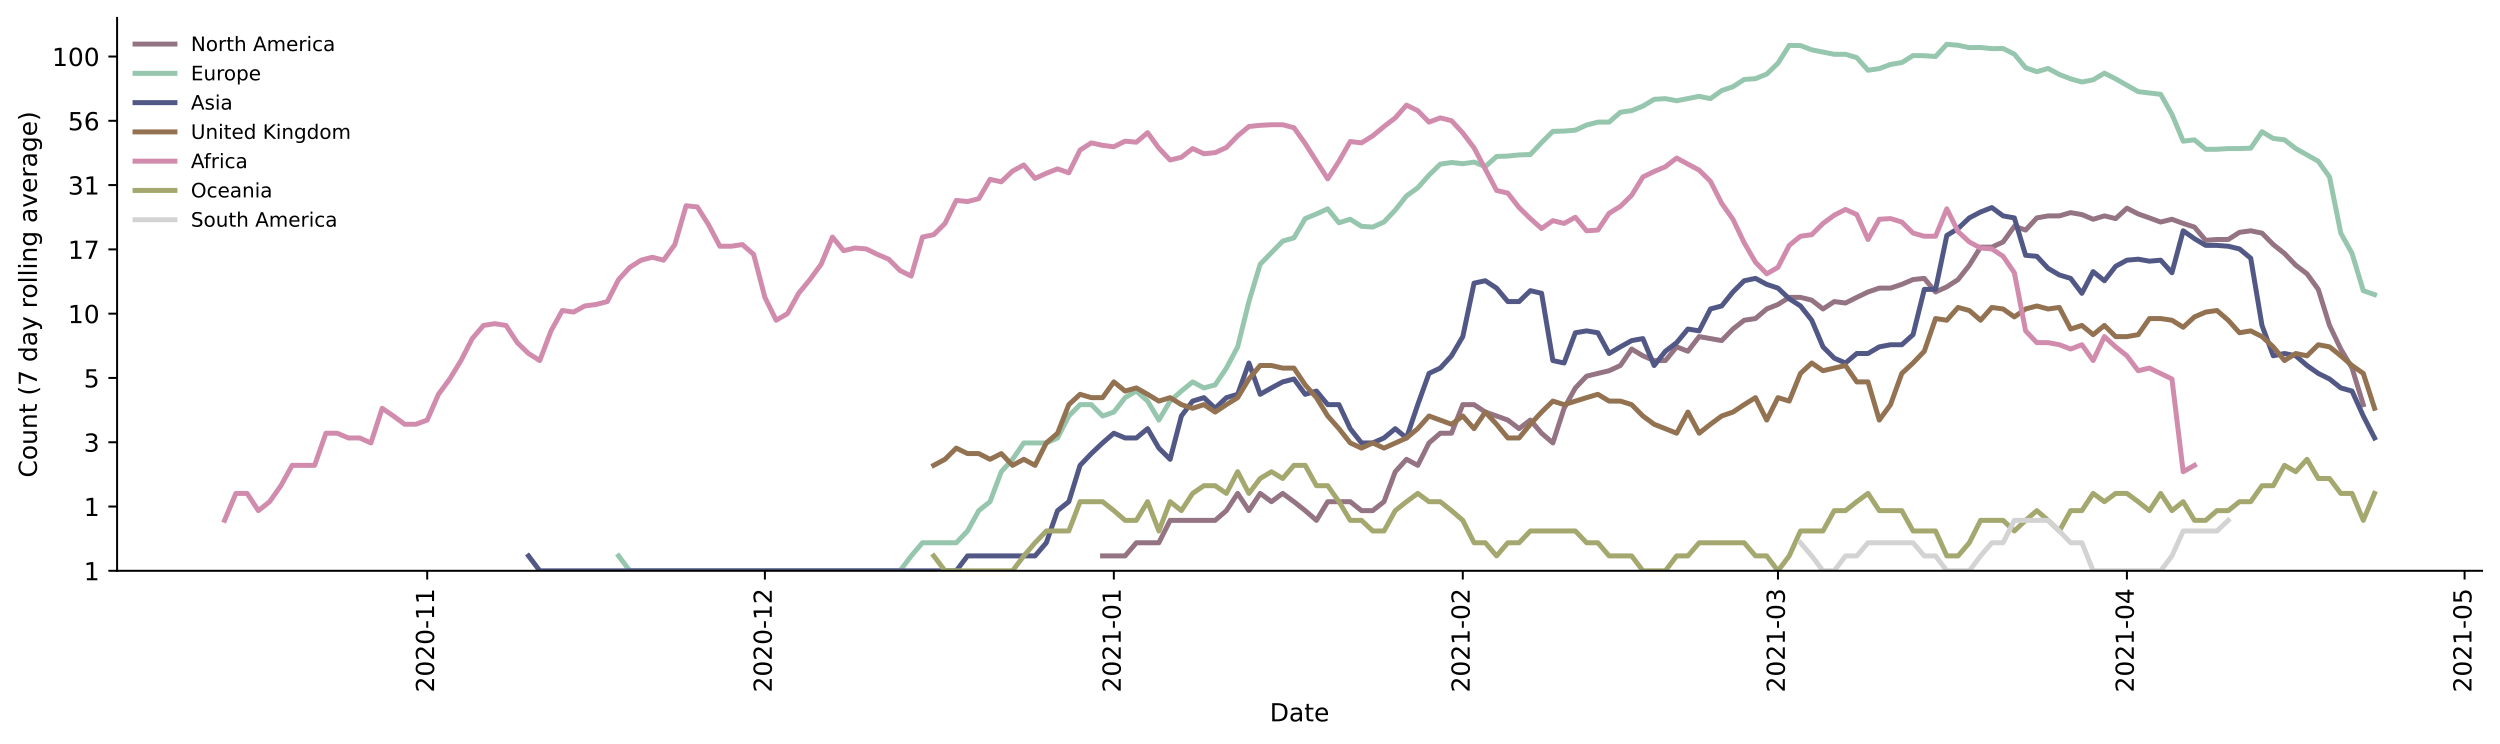 <?xml version="1.0" encoding="utf-8" standalone="no"?>
<!DOCTYPE svg PUBLIC "-//W3C//DTD SVG 1.1//EN"
  "http://www.w3.org/Graphics/SVG/1.1/DTD/svg11.dtd">
<!-- Created with matplotlib (https://matplotlib.org/) -->
<svg height="298.621pt" version="1.1" viewBox="0 0 1002.766 298.621" width="1002.766pt" xmlns="http://www.w3.org/2000/svg" xmlns:xlink="http://www.w3.org/1999/xlink">
 <defs>
  <style type="text/css">*{stroke-linecap:butt;stroke-linejoin:round;}</style>
 </defs>
 <g id="figure_1">
  <g id="patch_1">
   <path d="M 0 298.621 
L 1002.766 298.621 
L 1002.766 0 
L 0 0 
z
" style="fill:#ffffff;"/>
  </g>
  <g id="axes_1">
   <g id="patch_2">
    <path d="M 46.966 228.96 
L 995.566 228.96 
L 995.566 7.2 
L 46.966 7.2 
z
" style="fill:#ffffff;"/>
   </g>
   <g id="matplotlib.axis_1">
    <g id="xtick_1">
     <g id="line2d_1">
      <defs>
       <path d="M 0 0 
L 0 3.5 
" id="m6d856aa4cb" style="stroke:#000000;stroke-width:0.8;"/>
      </defs>
      <g>
       <use style="stroke:#000000;stroke-width:0.8;" x="171.354" xlink:href="#m6d856aa4cb" y="228.96"/>
      </g>
     </g>
     <g id="text_1">
      <!-- 2020-11 -->
      <g transform="translate(174.113 277.743)rotate(-90)scale(0.1 -0.1)">
       <defs>
        <path d="M 19.188 8.297 
L 53.609 8.297 
L 53.609 0 
L 7.328 0 
L 7.328 8.297 
Q 12.938 14.109 22.625 23.891 
Q 32.328 33.688 34.812 36.531 
Q 39.547 41.844 41.422 45.531 
Q 43.312 49.219 43.312 52.781 
Q 43.312 58.594 39.234 62.25 
Q 35.156 65.922 28.609 65.922 
Q 23.969 65.922 18.812 64.312 
Q 13.672 62.703 7.812 59.422 
L 7.812 69.391 
Q 13.766 71.781 18.938 73 
Q 24.125 74.219 28.422 74.219 
Q 39.75 74.219 46.484 68.547 
Q 53.219 62.891 53.219 53.422 
Q 53.219 48.922 51.531 44.891 
Q 49.859 40.875 45.406 35.406 
Q 44.188 33.984 37.641 27.219 
Q 31.109 20.453 19.188 8.297 
z
" id="DejaVuSans-50"/>
        <path d="M 31.781 66.406 
Q 24.172 66.406 20.328 58.906 
Q 16.5 51.422 16.5 36.375 
Q 16.5 21.391 20.328 13.891 
Q 24.172 6.391 31.781 6.391 
Q 39.453 6.391 43.281 13.891 
Q 47.125 21.391 47.125 36.375 
Q 47.125 51.422 43.281 58.906 
Q 39.453 66.406 31.781 66.406 
z
M 31.781 74.219 
Q 44.047 74.219 50.516 64.516 
Q 56.984 54.828 56.984 36.375 
Q 56.984 17.969 50.516 8.266 
Q 44.047 -1.422 31.781 -1.422 
Q 19.531 -1.422 13.062 8.266 
Q 6.594 17.969 6.594 36.375 
Q 6.594 54.828 13.062 64.516 
Q 19.531 74.219 31.781 74.219 
z
" id="DejaVuSans-48"/>
        <path d="M 4.891 31.391 
L 31.203 31.391 
L 31.203 23.391 
L 4.891 23.391 
z
" id="DejaVuSans-45"/>
        <path d="M 12.406 8.297 
L 28.516 8.297 
L 28.516 63.922 
L 10.984 60.406 
L 10.984 69.391 
L 28.422 72.906 
L 38.281 72.906 
L 38.281 8.297 
L 54.391 8.297 
L 54.391 0 
L 12.406 0 
z
" id="DejaVuSans-49"/>
       </defs>
       <use xlink:href="#DejaVuSans-50"/>
       <use x="63.623" xlink:href="#DejaVuSans-48"/>
       <use x="127.246" xlink:href="#DejaVuSans-50"/>
       <use x="190.869" xlink:href="#DejaVuSans-48"/>
       <use x="254.492" xlink:href="#DejaVuSans-45"/>
       <use x="290.576" xlink:href="#DejaVuSans-49"/>
       <use x="354.199" xlink:href="#DejaVuSans-49"/>
      </g>
     </g>
    </g>
    <g id="xtick_2">
     <g id="line2d_2">
      <g>
       <use style="stroke:#000000;stroke-width:0.8;" x="306.803" xlink:href="#m6d856aa4cb" y="228.96"/>
      </g>
     </g>
     <g id="text_2">
      <!-- 2020-12 -->
      <g transform="translate(309.563 277.743)rotate(-90)scale(0.1 -0.1)">
       <use xlink:href="#DejaVuSans-50"/>
       <use x="63.623" xlink:href="#DejaVuSans-48"/>
       <use x="127.246" xlink:href="#DejaVuSans-50"/>
       <use x="190.869" xlink:href="#DejaVuSans-48"/>
       <use x="254.492" xlink:href="#DejaVuSans-45"/>
       <use x="290.576" xlink:href="#DejaVuSans-49"/>
       <use x="354.199" xlink:href="#DejaVuSans-50"/>
      </g>
     </g>
    </g>
    <g id="xtick_3">
     <g id="line2d_3">
      <g>
       <use style="stroke:#000000;stroke-width:0.8;" x="446.768" xlink:href="#m6d856aa4cb" y="228.96"/>
      </g>
     </g>
     <g id="text_3">
      <!-- 2021-01 -->
      <g transform="translate(449.528 277.743)rotate(-90)scale(0.1 -0.1)">
       <use xlink:href="#DejaVuSans-50"/>
       <use x="63.623" xlink:href="#DejaVuSans-48"/>
       <use x="127.246" xlink:href="#DejaVuSans-50"/>
       <use x="190.869" xlink:href="#DejaVuSans-49"/>
       <use x="254.492" xlink:href="#DejaVuSans-45"/>
       <use x="290.576" xlink:href="#DejaVuSans-48"/>
       <use x="354.199" xlink:href="#DejaVuSans-49"/>
      </g>
     </g>
    </g>
    <g id="xtick_4">
     <g id="line2d_4">
      <g>
       <use style="stroke:#000000;stroke-width:0.8;" x="586.733" xlink:href="#m6d856aa4cb" y="228.96"/>
      </g>
     </g>
     <g id="text_4">
      <!-- 2021-02 -->
      <g transform="translate(589.492 277.743)rotate(-90)scale(0.1 -0.1)">
       <use xlink:href="#DejaVuSans-50"/>
       <use x="63.623" xlink:href="#DejaVuSans-48"/>
       <use x="127.246" xlink:href="#DejaVuSans-50"/>
       <use x="190.869" xlink:href="#DejaVuSans-49"/>
       <use x="254.492" xlink:href="#DejaVuSans-45"/>
       <use x="290.576" xlink:href="#DejaVuSans-48"/>
       <use x="354.199" xlink:href="#DejaVuSans-50"/>
      </g>
     </g>
    </g>
    <g id="xtick_5">
     <g id="line2d_5">
      <g>
       <use style="stroke:#000000;stroke-width:0.8;" x="713.153" xlink:href="#m6d856aa4cb" y="228.96"/>
      </g>
     </g>
     <g id="text_5">
      <!-- 2021-03 -->
      <g transform="translate(715.912 277.743)rotate(-90)scale(0.1 -0.1)">
       <defs>
        <path d="M 40.578 39.312 
Q 47.656 37.797 51.625 33 
Q 55.609 28.219 55.609 21.188 
Q 55.609 10.406 48.188 4.484 
Q 40.766 -1.422 27.094 -1.422 
Q 22.516 -1.422 17.656 -0.516 
Q 12.797 0.391 7.625 2.203 
L 7.625 11.719 
Q 11.719 9.328 16.594 8.109 
Q 21.484 6.891 26.812 6.891 
Q 36.078 6.891 40.938 10.547 
Q 45.797 14.203 45.797 21.188 
Q 45.797 27.641 41.281 31.266 
Q 36.766 34.906 28.719 34.906 
L 20.219 34.906 
L 20.219 43.016 
L 29.109 43.016 
Q 36.375 43.016 40.234 45.922 
Q 44.094 48.828 44.094 54.297 
Q 44.094 59.906 40.109 62.906 
Q 36.141 65.922 28.719 65.922 
Q 24.656 65.922 20.016 65.031 
Q 15.375 64.156 9.812 62.312 
L 9.812 71.094 
Q 15.438 72.656 20.344 73.438 
Q 25.25 74.219 29.594 74.219 
Q 40.828 74.219 47.359 69.109 
Q 53.906 64.016 53.906 55.328 
Q 53.906 49.266 50.438 45.094 
Q 46.969 40.922 40.578 39.312 
z
" id="DejaVuSans-51"/>
       </defs>
       <use xlink:href="#DejaVuSans-50"/>
       <use x="63.623" xlink:href="#DejaVuSans-48"/>
       <use x="127.246" xlink:href="#DejaVuSans-50"/>
       <use x="190.869" xlink:href="#DejaVuSans-49"/>
       <use x="254.492" xlink:href="#DejaVuSans-45"/>
       <use x="290.576" xlink:href="#DejaVuSans-48"/>
       <use x="354.199" xlink:href="#DejaVuSans-51"/>
      </g>
     </g>
    </g>
    <g id="xtick_6">
     <g id="line2d_6">
      <g>
       <use style="stroke:#000000;stroke-width:0.8;" x="853.118" xlink:href="#m6d856aa4cb" y="228.96"/>
      </g>
     </g>
     <g id="text_6">
      <!-- 2021-04 -->
      <g transform="translate(855.877 277.743)rotate(-90)scale(0.1 -0.1)">
       <defs>
        <path d="M 37.797 64.312 
L 12.891 25.391 
L 37.797 25.391 
z
M 35.203 72.906 
L 47.609 72.906 
L 47.609 25.391 
L 58.016 25.391 
L 58.016 17.188 
L 47.609 17.188 
L 47.609 0 
L 37.797 0 
L 37.797 17.188 
L 4.891 17.188 
L 4.891 26.703 
z
" id="DejaVuSans-52"/>
       </defs>
       <use xlink:href="#DejaVuSans-50"/>
       <use x="63.623" xlink:href="#DejaVuSans-48"/>
       <use x="127.246" xlink:href="#DejaVuSans-50"/>
       <use x="190.869" xlink:href="#DejaVuSans-49"/>
       <use x="254.492" xlink:href="#DejaVuSans-45"/>
       <use x="290.576" xlink:href="#DejaVuSans-48"/>
       <use x="354.199" xlink:href="#DejaVuSans-52"/>
      </g>
     </g>
    </g>
    <g id="xtick_7">
     <g id="line2d_7">
      <g>
       <use style="stroke:#000000;stroke-width:0.8;" x="988.567" xlink:href="#m6d856aa4cb" y="228.96"/>
      </g>
     </g>
     <g id="text_7">
      <!-- 2021-05 -->
      <g transform="translate(991.327 277.743)rotate(-90)scale(0.1 -0.1)">
       <defs>
        <path d="M 10.797 72.906 
L 49.516 72.906 
L 49.516 64.594 
L 19.828 64.594 
L 19.828 46.734 
Q 21.969 47.469 24.109 47.828 
Q 26.266 48.188 28.422 48.188 
Q 40.625 48.188 47.75 41.5 
Q 54.891 34.812 54.891 23.391 
Q 54.891 11.625 47.562 5.094 
Q 40.234 -1.422 26.906 -1.422 
Q 22.312 -1.422 17.547 -0.641 
Q 12.797 0.141 7.719 1.703 
L 7.719 11.625 
Q 12.109 9.234 16.797 8.062 
Q 21.484 6.891 26.703 6.891 
Q 35.156 6.891 40.078 11.328 
Q 45.016 15.766 45.016 23.391 
Q 45.016 31 40.078 35.438 
Q 35.156 39.891 26.703 39.891 
Q 22.75 39.891 18.812 39.016 
Q 14.891 38.141 10.797 36.281 
z
" id="DejaVuSans-53"/>
       </defs>
       <use xlink:href="#DejaVuSans-50"/>
       <use x="63.623" xlink:href="#DejaVuSans-48"/>
       <use x="127.246" xlink:href="#DejaVuSans-50"/>
       <use x="190.869" xlink:href="#DejaVuSans-49"/>
       <use x="254.492" xlink:href="#DejaVuSans-45"/>
       <use x="290.576" xlink:href="#DejaVuSans-48"/>
       <use x="354.199" xlink:href="#DejaVuSans-53"/>
      </g>
     </g>
    </g>
    <g id="text_8">
     <!-- Date -->
     <g transform="translate(509.315 289.341)scale(0.1 -0.1)">
      <defs>
       <path d="M 19.672 64.797 
L 19.672 8.109 
L 31.594 8.109 
Q 46.688 8.109 53.688 14.938 
Q 60.688 21.781 60.688 36.531 
Q 60.688 51.172 53.688 57.984 
Q 46.688 64.797 31.594 64.797 
z
M 9.812 72.906 
L 30.078 72.906 
Q 51.266 72.906 61.172 64.094 
Q 71.094 55.281 71.094 36.531 
Q 71.094 17.672 61.125 8.828 
Q 51.172 0 30.078 0 
L 9.812 0 
z
" id="DejaVuSans-68"/>
       <path d="M 34.281 27.484 
Q 23.391 27.484 19.188 25 
Q 14.984 22.516 14.984 16.5 
Q 14.984 11.719 18.141 8.906 
Q 21.297 6.109 26.703 6.109 
Q 34.188 6.109 38.703 11.406 
Q 43.219 16.703 43.219 25.484 
L 43.219 27.484 
z
M 52.203 31.203 
L 52.203 0 
L 43.219 0 
L 43.219 8.297 
Q 40.141 3.328 35.547 0.953 
Q 30.953 -1.422 24.312 -1.422 
Q 15.922 -1.422 10.953 3.297 
Q 6 8.016 6 15.922 
Q 6 25.141 12.172 29.828 
Q 18.359 34.516 30.609 34.516 
L 43.219 34.516 
L 43.219 35.406 
Q 43.219 41.609 39.141 45 
Q 35.062 48.391 27.688 48.391 
Q 23 48.391 18.547 47.266 
Q 14.109 46.141 10.016 43.891 
L 10.016 52.203 
Q 14.938 54.109 19.578 55.047 
Q 24.219 56 28.609 56 
Q 40.484 56 46.344 49.844 
Q 52.203 43.703 52.203 31.203 
z
" id="DejaVuSans-97"/>
       <path d="M 18.312 70.219 
L 18.312 54.688 
L 36.812 54.688 
L 36.812 47.703 
L 18.312 47.703 
L 18.312 18.016 
Q 18.312 11.328 20.141 9.422 
Q 21.969 7.516 27.594 7.516 
L 36.812 7.516 
L 36.812 0 
L 27.594 0 
Q 17.188 0 13.234 3.875 
Q 9.281 7.766 9.281 18.016 
L 9.281 47.703 
L 2.688 47.703 
L 2.688 54.688 
L 9.281 54.688 
L 9.281 70.219 
z
" id="DejaVuSans-116"/>
       <path d="M 56.203 29.594 
L 56.203 25.203 
L 14.891 25.203 
Q 15.484 15.922 20.484 11.062 
Q 25.484 6.203 34.422 6.203 
Q 39.594 6.203 44.453 7.469 
Q 49.312 8.734 54.109 11.281 
L 54.109 2.781 
Q 49.266 0.734 44.188 -0.344 
Q 39.109 -1.422 33.891 -1.422 
Q 20.797 -1.422 13.156 6.188 
Q 5.516 13.812 5.516 26.812 
Q 5.516 40.234 12.766 48.109 
Q 20.016 56 32.328 56 
Q 43.359 56 49.781 48.891 
Q 56.203 41.797 56.203 29.594 
z
M 47.219 32.234 
Q 47.125 39.594 43.094 43.984 
Q 39.062 48.391 32.422 48.391 
Q 24.906 48.391 20.391 44.141 
Q 15.875 39.891 15.188 32.172 
z
" id="DejaVuSans-101"/>
      </defs>
      <use xlink:href="#DejaVuSans-68"/>
      <use x="77.002" xlink:href="#DejaVuSans-97"/>
      <use x="138.281" xlink:href="#DejaVuSans-116"/>
      <use x="177.49" xlink:href="#DejaVuSans-101"/>
     </g>
    </g>
   </g>
   <g id="matplotlib.axis_2">
    <g id="ytick_1">
     <g id="line2d_8">
      <defs>
       <path d="M 0 0 
L -3.5 0 
" id="m2904270c2f" style="stroke:#000000;stroke-width:0.8;"/>
      </defs>
      <g>
       <use style="stroke:#000000;stroke-width:0.8;" x="46.966" xlink:href="#m2904270c2f" y="228.96"/>
      </g>
     </g>
     <g id="text_9">
      <!-- 1 -->
      <g transform="translate(33.603 232.759)scale(0.1 -0.1)">
       <use xlink:href="#DejaVuSans-49"/>
      </g>
     </g>
    </g>
    <g id="ytick_2">
     <g id="line2d_9">
      <g>
       <use style="stroke:#000000;stroke-width:0.8;" x="46.966" xlink:href="#m2904270c2f" y="203.173"/>
      </g>
     </g>
     <g id="text_10">
      <!-- 1 -->
      <g transform="translate(33.603 206.972)scale(0.1 -0.1)">
       <use xlink:href="#DejaVuSans-49"/>
      </g>
     </g>
    </g>
    <g id="ytick_3">
     <g id="line2d_10">
      <g>
       <use style="stroke:#000000;stroke-width:0.8;" x="46.966" xlink:href="#m2904270c2f" y="177.386"/>
      </g>
     </g>
     <g id="text_11">
      <!-- 3 -->
      <g transform="translate(33.603 181.185)scale(0.1 -0.1)">
       <use xlink:href="#DejaVuSans-51"/>
      </g>
     </g>
    </g>
    <g id="ytick_4">
     <g id="line2d_11">
      <g>
       <use style="stroke:#000000;stroke-width:0.8;" x="46.966" xlink:href="#m2904270c2f" y="151.599"/>
      </g>
     </g>
     <g id="text_12">
      <!-- 5 -->
      <g transform="translate(33.603 155.399)scale(0.1 -0.1)">
       <use xlink:href="#DejaVuSans-53"/>
      </g>
     </g>
    </g>
    <g id="ytick_5">
     <g id="line2d_12">
      <g>
       <use style="stroke:#000000;stroke-width:0.8;" x="46.966" xlink:href="#m2904270c2f" y="125.812"/>
      </g>
     </g>
     <g id="text_13">
      <!-- 10 -->
      <g transform="translate(27.241 129.612)scale(0.1 -0.1)">
       <use xlink:href="#DejaVuSans-49"/>
       <use x="63.623" xlink:href="#DejaVuSans-48"/>
      </g>
     </g>
    </g>
    <g id="ytick_6">
     <g id="line2d_13">
      <g>
       <use style="stroke:#000000;stroke-width:0.8;" x="46.966" xlink:href="#m2904270c2f" y="100.026"/>
      </g>
     </g>
     <g id="text_14">
      <!-- 17 -->
      <g transform="translate(27.241 103.825)scale(0.1 -0.1)">
       <defs>
        <path d="M 8.203 72.906 
L 55.078 72.906 
L 55.078 68.703 
L 28.609 0 
L 18.312 0 
L 43.219 64.594 
L 8.203 64.594 
z
" id="DejaVuSans-55"/>
       </defs>
       <use xlink:href="#DejaVuSans-49"/>
       <use x="63.623" xlink:href="#DejaVuSans-55"/>
      </g>
     </g>
    </g>
    <g id="ytick_7">
     <g id="line2d_14">
      <g>
       <use style="stroke:#000000;stroke-width:0.8;" x="46.966" xlink:href="#m2904270c2f" y="74.239"/>
      </g>
     </g>
     <g id="text_15">
      <!-- 31 -->
      <g transform="translate(27.241 78.038)scale(0.1 -0.1)">
       <use xlink:href="#DejaVuSans-51"/>
       <use x="63.623" xlink:href="#DejaVuSans-49"/>
      </g>
     </g>
    </g>
    <g id="ytick_8">
     <g id="line2d_15">
      <g>
       <use style="stroke:#000000;stroke-width:0.8;" x="46.966" xlink:href="#m2904270c2f" y="48.452"/>
      </g>
     </g>
     <g id="text_16">
      <!-- 56 -->
      <g transform="translate(27.241 52.251)scale(0.1 -0.1)">
       <defs>
        <path d="M 33.016 40.375 
Q 26.375 40.375 22.484 35.828 
Q 18.609 31.297 18.609 23.391 
Q 18.609 15.531 22.484 10.953 
Q 26.375 6.391 33.016 6.391 
Q 39.656 6.391 43.531 10.953 
Q 47.406 15.531 47.406 23.391 
Q 47.406 31.297 43.531 35.828 
Q 39.656 40.375 33.016 40.375 
z
M 52.594 71.297 
L 52.594 62.312 
Q 48.875 64.062 45.094 64.984 
Q 41.312 65.922 37.594 65.922 
Q 27.828 65.922 22.672 59.328 
Q 17.531 52.734 16.797 39.406 
Q 19.672 43.656 24.016 45.922 
Q 28.375 48.188 33.594 48.188 
Q 44.578 48.188 50.953 41.516 
Q 57.328 34.859 57.328 23.391 
Q 57.328 12.156 50.688 5.359 
Q 44.047 -1.422 33.016 -1.422 
Q 20.359 -1.422 13.672 8.266 
Q 6.984 17.969 6.984 36.375 
Q 6.984 53.656 15.188 63.938 
Q 23.391 74.219 37.203 74.219 
Q 40.922 74.219 44.703 73.484 
Q 48.484 72.75 52.594 71.297 
z
" id="DejaVuSans-54"/>
       </defs>
       <use xlink:href="#DejaVuSans-53"/>
       <use x="63.623" xlink:href="#DejaVuSans-54"/>
      </g>
     </g>
    </g>
    <g id="ytick_9">
     <g id="line2d_16">
      <g>
       <use style="stroke:#000000;stroke-width:0.8;" x="46.966" xlink:href="#m2904270c2f" y="22.665"/>
      </g>
     </g>
     <g id="text_17">
      <!-- 100 -->
      <g transform="translate(20.878 26.464)scale(0.1 -0.1)">
       <use xlink:href="#DejaVuSans-49"/>
       <use x="63.623" xlink:href="#DejaVuSans-48"/>
       <use x="127.246" xlink:href="#DejaVuSans-48"/>
      </g>
     </g>
    </g>
    <g id="text_18">
     <!-- Count (7 day rolling average) -->
     <g transform="translate(14.798 191.548)rotate(-90)scale(0.1 -0.1)">
      <defs>
       <path d="M 64.406 67.281 
L 64.406 56.891 
Q 59.422 61.531 53.781 63.812 
Q 48.141 66.109 41.797 66.109 
Q 29.297 66.109 22.656 58.469 
Q 16.016 50.828 16.016 36.375 
Q 16.016 21.969 22.656 14.328 
Q 29.297 6.688 41.797 6.688 
Q 48.141 6.688 53.781 8.984 
Q 59.422 11.281 64.406 15.922 
L 64.406 5.609 
Q 59.234 2.094 53.438 0.328 
Q 47.656 -1.422 41.219 -1.422 
Q 24.656 -1.422 15.125 8.703 
Q 5.609 18.844 5.609 36.375 
Q 5.609 53.953 15.125 64.078 
Q 24.656 74.219 41.219 74.219 
Q 47.75 74.219 53.531 72.484 
Q 59.328 70.75 64.406 67.281 
z
" id="DejaVuSans-67"/>
       <path d="M 30.609 48.391 
Q 23.391 48.391 19.188 42.75 
Q 14.984 37.109 14.984 27.297 
Q 14.984 17.484 19.156 11.844 
Q 23.344 6.203 30.609 6.203 
Q 37.797 6.203 41.984 11.859 
Q 46.188 17.531 46.188 27.297 
Q 46.188 37.016 41.984 42.703 
Q 37.797 48.391 30.609 48.391 
z
M 30.609 56 
Q 42.328 56 49.016 48.375 
Q 55.719 40.766 55.719 27.297 
Q 55.719 13.875 49.016 6.219 
Q 42.328 -1.422 30.609 -1.422 
Q 18.844 -1.422 12.172 6.219 
Q 5.516 13.875 5.516 27.297 
Q 5.516 40.766 12.172 48.375 
Q 18.844 56 30.609 56 
z
" id="DejaVuSans-111"/>
       <path d="M 8.5 21.578 
L 8.5 54.688 
L 17.484 54.688 
L 17.484 21.922 
Q 17.484 14.156 20.5 10.266 
Q 23.531 6.391 29.594 6.391 
Q 36.859 6.391 41.078 11.031 
Q 45.312 15.672 45.312 23.688 
L 45.312 54.688 
L 54.297 54.688 
L 54.297 0 
L 45.312 0 
L 45.312 8.406 
Q 42.047 3.422 37.719 1 
Q 33.406 -1.422 27.688 -1.422 
Q 18.266 -1.422 13.375 4.438 
Q 8.5 10.297 8.5 21.578 
z
M 31.109 56 
z
" id="DejaVuSans-117"/>
       <path d="M 54.891 33.016 
L 54.891 0 
L 45.906 0 
L 45.906 32.719 
Q 45.906 40.484 42.875 44.328 
Q 39.844 48.188 33.797 48.188 
Q 26.516 48.188 22.312 43.547 
Q 18.109 38.922 18.109 30.906 
L 18.109 0 
L 9.078 0 
L 9.078 54.688 
L 18.109 54.688 
L 18.109 46.188 
Q 21.344 51.125 25.703 53.562 
Q 30.078 56 35.797 56 
Q 45.219 56 50.047 50.172 
Q 54.891 44.344 54.891 33.016 
z
" id="DejaVuSans-110"/>
       <path id="DejaVuSans-32"/>
       <path d="M 31 75.875 
Q 24.469 64.656 21.281 53.656 
Q 18.109 42.672 18.109 31.391 
Q 18.109 20.125 21.312 9.062 
Q 24.516 -2 31 -13.188 
L 23.188 -13.188 
Q 15.875 -1.703 12.234 9.375 
Q 8.594 20.453 8.594 31.391 
Q 8.594 42.281 12.203 53.312 
Q 15.828 64.359 23.188 75.875 
z
" id="DejaVuSans-40"/>
       <path d="M 45.406 46.391 
L 45.406 75.984 
L 54.391 75.984 
L 54.391 0 
L 45.406 0 
L 45.406 8.203 
Q 42.578 3.328 38.25 0.953 
Q 33.938 -1.422 27.875 -1.422 
Q 17.969 -1.422 11.734 6.484 
Q 5.516 14.406 5.516 27.297 
Q 5.516 40.188 11.734 48.094 
Q 17.969 56 27.875 56 
Q 33.938 56 38.25 53.625 
Q 42.578 51.266 45.406 46.391 
z
M 14.797 27.297 
Q 14.797 17.391 18.875 11.75 
Q 22.953 6.109 30.078 6.109 
Q 37.203 6.109 41.297 11.75 
Q 45.406 17.391 45.406 27.297 
Q 45.406 37.203 41.297 42.844 
Q 37.203 48.484 30.078 48.484 
Q 22.953 48.484 18.875 42.844 
Q 14.797 37.203 14.797 27.297 
z
" id="DejaVuSans-100"/>
       <path d="M 32.172 -5.078 
Q 28.375 -14.844 24.75 -17.812 
Q 21.141 -20.797 15.094 -20.797 
L 7.906 -20.797 
L 7.906 -13.281 
L 13.188 -13.281 
Q 16.891 -13.281 18.938 -11.516 
Q 21 -9.766 23.484 -3.219 
L 25.094 0.875 
L 2.984 54.688 
L 12.5 54.688 
L 29.594 11.922 
L 46.688 54.688 
L 56.203 54.688 
z
" id="DejaVuSans-121"/>
       <path d="M 41.109 46.297 
Q 39.594 47.172 37.812 47.578 
Q 36.031 48 33.891 48 
Q 26.266 48 22.188 43.047 
Q 18.109 38.094 18.109 28.812 
L 18.109 0 
L 9.078 0 
L 9.078 54.688 
L 18.109 54.688 
L 18.109 46.188 
Q 20.953 51.172 25.484 53.578 
Q 30.031 56 36.531 56 
Q 37.453 56 38.578 55.875 
Q 39.703 55.766 41.062 55.516 
z
" id="DejaVuSans-114"/>
       <path d="M 9.422 75.984 
L 18.406 75.984 
L 18.406 0 
L 9.422 0 
z
" id="DejaVuSans-108"/>
       <path d="M 9.422 54.688 
L 18.406 54.688 
L 18.406 0 
L 9.422 0 
z
M 9.422 75.984 
L 18.406 75.984 
L 18.406 64.594 
L 9.422 64.594 
z
" id="DejaVuSans-105"/>
       <path d="M 45.406 27.984 
Q 45.406 37.75 41.375 43.109 
Q 37.359 48.484 30.078 48.484 
Q 22.859 48.484 18.828 43.109 
Q 14.797 37.75 14.797 27.984 
Q 14.797 18.266 18.828 12.891 
Q 22.859 7.516 30.078 7.516 
Q 37.359 7.516 41.375 12.891 
Q 45.406 18.266 45.406 27.984 
z
M 54.391 6.781 
Q 54.391 -7.172 48.188 -13.984 
Q 42 -20.797 29.203 -20.797 
Q 24.469 -20.797 20.266 -20.094 
Q 16.062 -19.391 12.109 -17.922 
L 12.109 -9.188 
Q 16.062 -11.328 19.922 -12.344 
Q 23.781 -13.375 27.781 -13.375 
Q 36.625 -13.375 41.016 -8.766 
Q 45.406 -4.156 45.406 5.172 
L 45.406 9.625 
Q 42.625 4.781 38.281 2.391 
Q 33.938 0 27.875 0 
Q 17.828 0 11.672 7.656 
Q 5.516 15.328 5.516 27.984 
Q 5.516 40.672 11.672 48.328 
Q 17.828 56 27.875 56 
Q 33.938 56 38.281 53.609 
Q 42.625 51.219 45.406 46.391 
L 45.406 54.688 
L 54.391 54.688 
z
" id="DejaVuSans-103"/>
       <path d="M 2.984 54.688 
L 12.5 54.688 
L 29.594 8.797 
L 46.688 54.688 
L 56.203 54.688 
L 35.688 0 
L 23.484 0 
z
" id="DejaVuSans-118"/>
       <path d="M 8.016 75.875 
L 15.828 75.875 
Q 23.141 64.359 26.781 53.312 
Q 30.422 42.281 30.422 31.391 
Q 30.422 20.453 26.781 9.375 
Q 23.141 -1.703 15.828 -13.188 
L 8.016 -13.188 
Q 14.5 -2 17.703 9.062 
Q 20.906 20.125 20.906 31.391 
Q 20.906 42.672 17.703 53.656 
Q 14.5 64.656 8.016 75.875 
z
" id="DejaVuSans-41"/>
      </defs>
      <use xlink:href="#DejaVuSans-67"/>
      <use x="69.824" xlink:href="#DejaVuSans-111"/>
      <use x="131.006" xlink:href="#DejaVuSans-117"/>
      <use x="194.385" xlink:href="#DejaVuSans-110"/>
      <use x="257.764" xlink:href="#DejaVuSans-116"/>
      <use x="296.973" xlink:href="#DejaVuSans-32"/>
      <use x="328.76" xlink:href="#DejaVuSans-40"/>
      <use x="367.773" xlink:href="#DejaVuSans-55"/>
      <use x="431.396" xlink:href="#DejaVuSans-32"/>
      <use x="463.184" xlink:href="#DejaVuSans-100"/>
      <use x="526.66" xlink:href="#DejaVuSans-97"/>
      <use x="587.939" xlink:href="#DejaVuSans-121"/>
      <use x="647.119" xlink:href="#DejaVuSans-32"/>
      <use x="678.906" xlink:href="#DejaVuSans-114"/>
      <use x="717.77" xlink:href="#DejaVuSans-111"/>
      <use x="778.951" xlink:href="#DejaVuSans-108"/>
      <use x="806.734" xlink:href="#DejaVuSans-108"/>
      <use x="834.518" xlink:href="#DejaVuSans-105"/>
      <use x="862.301" xlink:href="#DejaVuSans-110"/>
      <use x="925.68" xlink:href="#DejaVuSans-103"/>
      <use x="989.156" xlink:href="#DejaVuSans-32"/>
      <use x="1020.943" xlink:href="#DejaVuSans-97"/>
      <use x="1082.223" xlink:href="#DejaVuSans-118"/>
      <use x="1141.402" xlink:href="#DejaVuSans-101"/>
      <use x="1202.926" xlink:href="#DejaVuSans-114"/>
      <use x="1244.039" xlink:href="#DejaVuSans-97"/>
      <use x="1305.318" xlink:href="#DejaVuSans-103"/>
      <use x="1368.795" xlink:href="#DejaVuSans-101"/>
      <use x="1430.318" xlink:href="#DejaVuSans-41"/>
     </g>
    </g>
   </g>
   <g id="line2d_17">
    <path clip-path="url(#p2fd388b7df)" d="M 442.253 222.978 
L 446.768 222.978 
L 451.283 222.978 
L 455.798 217.702 
L 460.313 217.702 
L 464.828 217.702 
L 469.343 208.713 
L 473.858 208.713 
L 478.373 208.713 
L 482.888 208.713 
L 487.403 208.713 
L 491.918 204.815 
L 496.433 197.91 
L 500.948 204.815 
L 505.463 197.91 
L 509.978 201.229 
L 514.493 197.91 
L 519.008 201.229 
L 523.523 204.815 
L 528.038 208.713 
L 532.553 201.229 
L 537.068 201.229 
L 541.583 201.229 
L 546.098 204.815 
L 550.613 204.815 
L 555.128 201.229 
L 559.643 189.212 
L 564.158 184.23 
L 568.673 186.652 
L 573.188 177.662 
L 577.703 173.764 
L 582.218 173.764 
L 586.733 162.3 
L 591.248 162.3 
L 595.763 165.287 
L 600.278 166.859 
L 604.793 168.488 
L 609.308 171.936 
L 613.823 168.488 
L 618.338 173.764 
L 622.853 177.662 
L 627.368 163.768 
L 631.883 155.601 
L 636.398 150.881 
L 640.913 149.775 
L 645.428 148.696 
L 649.943 146.612 
L 654.458 139.998 
L 658.973 142.714 
L 663.488 144.62 
L 668.003 144.62 
L 672.518 139.128 
L 677.033 140.885 
L 681.548 135.016 
L 686.063 135.809 
L 690.578 136.616 
L 695.093 131.977 
L 699.608 128.448 
L 704.123 127.775 
L 708.638 123.933 
L 713.153 122.129 
L 717.668 119.274 
L 722.183 119.274 
L 726.698 120.394 
L 731.213 123.933 
L 735.728 120.965 
L 740.243 121.543 
L 744.758 119.274 
L 749.273 117.115 
L 753.788 115.561 
L 758.303 115.561 
L 762.818 114.06 
L 767.333 112.132 
L 771.848 111.663 
L 776.363 117.115 
L 780.878 115.055 
L 785.393 112.132 
L 789.908 106.387 
L 794.423 99.128 
L 798.938 99.128 
L 803.453 97.06 
L 807.968 90.784 
L 812.483 92.273 
L 816.998 87.402 
L 821.513 86.595 
L 826.028 86.595 
L 830.543 85.281 
L 835.058 86.065 
L 839.573 87.948 
L 844.088 86.595 
L 848.603 87.674 
L 853.118 83.504 
L 857.633 85.802 
L 862.148 87.402 
L 866.663 89.061 
L 871.178 87.948 
L 875.693 89.628 
L 880.208 91.078 
L 884.723 96.391 
L 889.238 96.061 
L 893.753 96.061 
L 898.268 93.19 
L 902.783 92.576 
L 907.298 93.5 
L 911.813 98.082 
L 916.327 101.667 
L 920.842 106.387 
L 925.357 109.835 
L 929.872 116.073 
L 934.387 130.532 
L 938.902 139.998 
L 943.417 147.642 
L 947.932 162.3 
" style="fill:none;stroke:#947383;stroke-linecap:square;stroke-width:2;"/>
   </g>
   <g id="line2d_18">
    <path clip-path="url(#p2fd388b7df)" d="M 248.109 222.978 
L 252.624 228.96 
L 360.983 228.96 
L 365.498 222.978 
L 370.013 217.702 
L 383.558 217.702 
L 388.073 212.982 
L 392.588 204.815 
L 397.103 201.229 
L 401.618 189.212 
L 406.133 184.23 
L 410.648 177.662 
L 419.678 177.662 
L 424.193 175.671 
L 428.708 166.859 
L 433.223 162.3 
L 437.738 162.3 
L 442.253 166.859 
L 446.768 165.287 
L 451.283 159.499 
L 455.798 156.863 
L 460.313 160.877 
L 464.828 168.488 
L 469.343 160.877 
L 473.858 156.863 
L 478.373 153.179 
L 482.888 155.601 
L 487.403 154.374 
L 491.918 147.642 
L 496.433 139.128 
L 500.948 120.965 
L 505.463 105.974 
L 514.493 96.724 
L 519.008 95.407 
L 523.523 87.674 
L 528.038 85.802 
L 532.553 83.754 
L 537.068 89.344 
L 541.583 87.948 
L 546.098 90.784 
L 550.613 91.078 
L 555.128 89.061 
L 559.643 84.257 
L 564.158 78.561 
L 568.673 75.337 
L 573.188 70.245 
L 577.703 65.841 
L 582.218 65.175 
L 586.733 65.674 
L 591.248 65.01 
L 595.763 66.859 
L 600.278 62.762 
L 604.793 62.605 
L 609.308 62.14 
L 613.823 61.985 
L 618.338 57.173 
L 622.853 52.703 
L 627.368 52.578 
L 631.883 52.205 
L 636.398 50.15 
L 640.913 48.983 
L 645.428 48.983 
L 649.943 45.018 
L 654.458 44.39 
L 658.973 42.557 
L 663.488 39.847 
L 668.003 39.566 
L 672.518 40.414 
L 681.548 38.643 
L 686.063 39.566 
L 690.578 36.327 
L 695.093 34.791 
L 699.608 31.868 
L 704.123 31.555 
L 708.638 29.72 
L 713.153 25.369 
L 717.668 18.221 
L 722.183 18.279 
L 726.698 19.994 
L 735.728 21.778 
L 740.243 21.778 
L 744.758 23.115 
L 749.273 28.174 
L 753.788 27.527 
L 758.303 25.847 
L 762.818 25.098 
L 767.333 22.283 
L 771.848 22.346 
L 776.363 22.665 
L 780.878 17.76 
L 785.393 18.163 
L 789.908 19.099 
L 794.423 19.04 
L 798.938 19.515 
L 803.453 19.455 
L 807.968 21.715 
L 812.483 27.172 
L 816.998 28.757 
L 821.513 27.456 
L 826.028 29.87 
L 830.543 31.633 
L 835.058 32.902 
L 839.573 32.026 
L 844.088 29.347 
L 848.603 31.633 
L 857.633 36.763 
L 866.663 37.827 
L 871.178 45.869 
L 875.693 56.624 
L 880.208 56.081 
L 884.723 59.88 
L 889.238 59.88 
L 893.753 59.588 
L 898.268 59.588 
L 902.783 59.442 
L 907.298 52.828 
L 911.813 55.544 
L 916.327 56.081 
L 920.842 59.588 
L 929.872 64.682 
L 934.387 70.992 
L 938.902 93.5 
L 943.417 101.667 
L 947.932 116.591 
L 952.447 118.182 
L 952.447 118.182 
" style="fill:none;stroke:#96c6ad;stroke-linecap:square;stroke-width:2;"/>
   </g>
   <g id="line2d_19">
    <path clip-path="url(#p2fd388b7df)" d="M 211.989 222.978 
L 216.504 228.96 
L 383.558 228.96 
L 388.073 222.978 
L 415.163 222.978 
L 419.678 217.702 
L 424.193 204.815 
L 428.708 201.229 
L 433.223 186.652 
L 437.738 181.932 
L 442.253 177.662 
L 446.768 173.764 
L 451.283 175.671 
L 455.798 175.671 
L 460.313 171.936 
L 464.828 179.746 
L 469.343 184.23 
L 473.858 166.859 
L 478.373 160.877 
L 482.888 159.499 
L 487.403 163.768 
L 491.918 159.499 
L 496.433 158.162 
L 500.948 145.605 
L 505.463 158.162 
L 509.978 155.601 
L 514.493 153.179 
L 519.008 152.015 
L 523.523 158.162 
L 528.038 156.863 
L 532.553 162.3 
L 537.068 162.3 
L 541.583 171.936 
L 546.098 177.662 
L 550.613 177.662 
L 555.128 175.671 
L 559.643 171.936 
L 564.158 175.671 
L 568.673 162.3 
L 573.188 149.775 
L 577.703 147.642 
L 582.218 142.714 
L 586.733 135.016 
L 591.248 113.57 
L 595.763 112.607 
L 600.278 115.561 
L 604.793 120.965 
L 609.308 120.965 
L 613.823 116.591 
L 618.338 117.645 
L 622.853 144.62 
L 627.368 145.605 
L 631.883 133.471 
L 636.398 132.718 
L 640.913 133.471 
L 645.428 141.79 
L 649.943 139.128 
L 654.458 136.616 
L 658.973 135.809 
L 663.488 146.612 
L 668.003 140.885 
L 672.518 137.438 
L 677.033 131.977 
L 681.548 132.718 
L 686.063 123.933 
L 690.578 122.722 
L 695.093 117.115 
L 699.608 112.607 
L 704.123 111.663 
L 708.638 114.06 
L 713.153 115.561 
L 717.668 119.831 
L 722.183 122.722 
L 726.698 128.448 
L 731.213 139.128 
L 735.728 143.657 
L 740.243 145.605 
L 744.758 141.79 
L 749.273 141.79 
L 753.788 139.128 
L 758.303 138.275 
L 762.818 138.275 
L 767.333 134.237 
L 771.848 116.073 
L 776.363 116.073 
L 780.878 94.443 
L 785.393 91.671 
L 789.908 87.402 
L 794.423 85.023 
L 798.938 83.256 
L 803.453 86.595 
L 807.968 87.402 
L 812.483 102.42 
L 816.998 102.802 
L 821.513 107.649 
L 826.028 110.285 
L 830.543 111.663 
L 835.058 117.645 
L 839.573 108.948 
L 844.088 112.607 
L 848.603 106.804 
L 853.118 104.36 
L 857.633 103.965 
L 862.148 104.758 
L 866.663 104.36 
L 871.178 109.389 
L 875.693 92.576 
L 880.208 95.732 
L 884.723 98.428 
L 889.238 98.428 
L 893.753 98.776 
L 898.268 99.839 
L 902.783 103.574 
L 907.298 130.532 
L 911.813 142.714 
L 916.327 141.79 
L 920.842 142.714 
L 925.357 146.612 
L 929.872 149.775 
L 934.387 152.015 
L 938.902 155.601 
L 943.417 156.863 
L 947.932 166.859 
L 952.447 175.671 
L 952.447 175.671 
" style="fill:none;stroke:#525886;stroke-linecap:square;stroke-width:2;"/>
   </g>
   <g id="line2d_20">
    <path clip-path="url(#p2fd388b7df)" d="M 374.528 186.652 
L 379.043 184.23 
L 383.558 179.746 
L 388.073 181.932 
L 392.588 181.932 
L 397.103 184.23 
L 401.618 181.932 
L 406.133 186.652 
L 410.648 184.23 
L 415.163 186.652 
L 419.678 177.662 
L 424.193 173.764 
L 428.708 162.3 
L 433.223 158.162 
L 437.738 159.499 
L 442.253 159.499 
L 446.768 153.179 
L 451.283 156.863 
L 455.798 155.601 
L 460.313 158.162 
L 464.828 160.877 
L 469.343 159.499 
L 473.858 162.3 
L 478.373 163.768 
L 482.888 162.3 
L 487.403 165.287 
L 491.918 162.3 
L 496.433 159.499 
L 500.948 152.015 
L 505.463 146.612 
L 509.978 146.612 
L 514.493 147.642 
L 519.008 147.642 
L 523.523 154.374 
L 528.038 159.499 
L 532.553 166.859 
L 537.068 171.936 
L 541.583 177.662 
L 546.098 179.746 
L 550.613 177.662 
L 555.128 179.746 
L 564.158 175.671 
L 568.673 171.936 
L 573.188 166.859 
L 582.218 170.179 
L 586.733 166.859 
L 591.248 171.936 
L 595.763 165.287 
L 600.278 170.179 
L 604.793 175.671 
L 609.308 175.671 
L 613.823 170.179 
L 618.338 165.287 
L 622.853 160.877 
L 627.368 162.3 
L 636.398 159.499 
L 640.913 158.162 
L 645.428 160.877 
L 649.943 160.877 
L 654.458 162.3 
L 658.973 166.859 
L 663.488 170.179 
L 672.518 173.764 
L 677.033 165.287 
L 681.548 173.764 
L 686.063 170.179 
L 690.578 166.859 
L 695.093 165.287 
L 699.608 162.3 
L 704.123 159.499 
L 708.638 168.488 
L 713.153 159.499 
L 717.668 160.877 
L 722.183 149.775 
L 726.698 145.605 
L 731.213 148.696 
L 740.243 146.612 
L 744.758 153.179 
L 749.273 153.179 
L 753.788 168.488 
L 758.303 162.3 
L 762.818 149.775 
L 767.333 145.605 
L 771.848 140.885 
L 776.363 127.775 
L 780.878 128.448 
L 785.393 123.323 
L 789.908 124.551 
L 794.423 128.448 
L 798.938 123.323 
L 803.453 123.933 
L 807.968 127.111 
L 812.483 123.933 
L 816.998 122.722 
L 821.513 123.933 
L 826.028 123.323 
L 830.543 131.977 
L 835.058 130.532 
L 839.573 134.237 
L 844.088 130.532 
L 848.603 135.016 
L 853.118 135.016 
L 857.633 134.237 
L 862.148 127.775 
L 866.663 127.775 
L 871.178 128.448 
L 875.693 131.249 
L 880.208 127.111 
L 884.723 125.177 
L 889.238 124.551 
L 893.753 128.448 
L 898.268 133.471 
L 902.783 132.718 
L 907.298 135.016 
L 911.813 139.128 
L 916.327 144.62 
L 920.842 141.79 
L 925.357 142.714 
L 929.872 138.275 
L 934.387 139.128 
L 938.902 142.714 
L 943.417 146.612 
L 947.932 149.775 
L 952.447 163.768 
L 952.447 163.768 
" style="fill:none;stroke:#937252;stroke-linecap:square;stroke-width:2;"/>
   </g>
   <g id="line2d_21">
    <path clip-path="url(#p2fd388b7df)" d="M 90.084 208.713 
L 94.599 197.91 
L 99.114 197.91 
L 103.629 204.815 
L 108.144 201.229 
L 112.659 194.819 
L 117.174 186.652 
L 126.204 186.652 
L 130.719 173.764 
L 135.234 173.764 
L 139.749 175.671 
L 144.264 175.671 
L 148.779 177.662 
L 153.294 163.768 
L 157.809 166.859 
L 162.324 170.179 
L 166.839 170.179 
L 171.354 168.488 
L 175.869 158.162 
L 180.384 152.015 
L 184.899 144.62 
L 189.414 135.809 
L 193.929 130.532 
L 198.444 129.827 
L 202.959 130.532 
L 207.474 137.438 
L 211.989 141.79 
L 216.504 144.62 
L 221.019 132.718 
L 225.534 124.551 
L 230.049 125.177 
L 234.564 122.722 
L 239.079 122.129 
L 243.594 120.965 
L 248.109 112.132 
L 252.624 107.224 
L 257.139 104.36 
L 261.654 103.186 
L 266.169 104.36 
L 270.684 98.082 
L 275.199 82.519 
L 279.714 83.009 
L 284.228 90.202 
L 288.743 98.776 
L 293.258 98.776 
L 297.773 98.082 
L 302.288 102.042 
L 306.803 119.274 
L 311.318 128.448 
L 315.833 125.812 
L 320.348 117.645 
L 324.863 112.132 
L 329.378 105.974 
L 333.893 95.083 
L 338.408 100.561 
L 342.923 99.482 
L 347.438 99.839 
L 351.953 102.042 
L 356.468 103.965 
L 360.983 108.511 
L 365.498 110.74 
L 370.013 95.083 
L 374.528 94.127 
L 379.043 89.628 
L 383.558 80.38 
L 388.073 80.847 
L 392.588 79.689 
L 397.103 71.943 
L 401.618 72.915 
L 406.133 68.609 
L 410.648 66.178 
L 415.163 71.56 
L 419.678 69.511 
L 424.193 67.726 
L 428.708 69.329 
L 433.223 60.175 
L 437.738 57.312 
L 442.253 58.293 
L 446.768 58.864 
L 451.283 56.624 
L 455.798 57.035 
L 460.313 53.206 
L 464.828 59.442 
L 469.343 64.194 
L 473.858 63.076 
L 478.373 59.588 
L 482.888 61.678 
L 487.403 61.222 
L 491.918 59.152 
L 496.433 54.49 
L 500.948 50.744 
L 505.463 50.268 
L 509.978 50.031 
L 514.493 50.031 
L 519.008 51.226 
L 523.523 57.59 
L 532.553 71.751 
L 537.068 64.682 
L 541.583 56.76 
L 546.098 57.312 
L 550.613 54.49 
L 555.128 50.744 
L 559.643 47.288 
L 564.158 42.16 
L 568.673 44.39 
L 573.188 48.983 
L 577.703 47.288 
L 582.218 48.411 
L 586.733 53.333 
L 591.248 59.297 
L 600.278 76.386 
L 604.793 77.46 
L 609.308 83.256 
L 613.823 87.674 
L 618.338 91.671 
L 622.853 88.501 
L 627.368 89.628 
L 631.883 87.131 
L 636.398 92.576 
L 640.913 92.273 
L 645.428 85.541 
L 649.943 82.764 
L 654.458 78.338 
L 658.973 70.992 
L 663.488 68.788 
L 668.003 66.859 
L 672.518 63.393 
L 681.548 68.254 
L 686.063 72.719 
L 690.578 81.556 
L 695.093 87.948 
L 699.608 97.398 
L 704.123 105.16 
L 708.638 109.835 
L 713.153 107.224 
L 717.668 98.428 
L 722.183 94.762 
L 726.698 94.127 
L 731.213 89.628 
L 735.728 86.329 
L 740.243 84.005 
L 744.758 86.065 
L 749.273 96.061 
L 753.788 87.948 
L 758.303 87.674 
L 762.818 89.061 
L 767.333 93.5 
L 771.848 94.762 
L 776.363 94.762 
L 780.878 83.754 
L 785.393 92.882 
L 789.908 97.06 
L 794.423 99.482 
L 798.938 99.839 
L 803.453 102.802 
L 807.968 109.389 
L 812.483 132.718 
L 816.998 137.438 
L 821.513 137.438 
L 826.028 138.275 
L 830.543 139.998 
L 835.058 138.275 
L 839.573 144.62 
L 844.088 135.016 
L 848.603 139.128 
L 853.118 142.714 
L 857.633 148.696 
L 862.148 147.642 
L 871.178 152.015 
L 875.693 189.212 
L 880.208 186.652 
L 880.208 186.652 
" style="fill:none;stroke:#d18cad;stroke-linecap:square;stroke-width:2;"/>
   </g>
   <g id="line2d_22">
    <path clip-path="url(#p2fd388b7df)" d="M 374.528 222.978 
L 379.043 228.96 
L 406.133 228.96 
L 410.648 222.978 
L 415.163 217.702 
L 419.678 212.982 
L 428.708 212.982 
L 433.223 201.229 
L 442.253 201.229 
L 446.768 204.815 
L 451.283 208.713 
L 455.798 208.713 
L 460.313 201.229 
L 464.828 212.982 
L 469.343 201.229 
L 473.858 204.815 
L 478.373 197.91 
L 482.888 194.819 
L 487.403 194.819 
L 491.918 197.91 
L 496.433 189.212 
L 500.948 197.91 
L 505.463 191.928 
L 509.978 189.212 
L 514.493 191.928 
L 519.008 186.652 
L 523.523 186.652 
L 528.038 194.819 
L 532.553 194.819 
L 537.068 201.229 
L 541.583 208.713 
L 546.098 208.713 
L 550.613 212.982 
L 555.128 212.982 
L 559.643 204.815 
L 564.158 201.229 
L 568.673 197.91 
L 573.188 201.229 
L 577.703 201.229 
L 582.218 204.815 
L 586.733 208.713 
L 591.248 217.702 
L 595.763 217.702 
L 600.278 222.978 
L 604.793 217.702 
L 609.308 217.702 
L 613.823 212.982 
L 631.883 212.982 
L 636.398 217.702 
L 640.913 217.702 
L 645.428 222.978 
L 654.458 222.978 
L 658.973 228.96 
L 668.003 228.96 
L 672.518 222.978 
L 677.033 222.978 
L 681.548 217.702 
L 699.608 217.702 
L 704.123 222.978 
L 708.638 222.978 
L 713.153 228.96 
L 717.668 222.978 
L 722.183 212.982 
L 731.213 212.982 
L 735.728 204.815 
L 740.243 204.815 
L 744.758 201.229 
L 749.273 197.91 
L 753.788 204.815 
L 762.818 204.815 
L 767.333 212.982 
L 776.363 212.982 
L 780.878 222.978 
L 785.393 222.978 
L 789.908 217.702 
L 794.423 208.713 
L 803.453 208.713 
L 807.968 212.982 
L 812.483 208.713 
L 816.998 204.815 
L 821.513 208.713 
L 826.028 212.982 
L 830.543 204.815 
L 835.058 204.815 
L 839.573 197.91 
L 844.088 201.229 
L 848.603 197.91 
L 853.118 197.91 
L 857.633 201.229 
L 862.148 204.815 
L 866.663 197.91 
L 871.178 204.815 
L 875.693 201.229 
L 880.208 208.713 
L 884.723 208.713 
L 889.238 204.815 
L 893.753 204.815 
L 898.268 201.229 
L 902.783 201.229 
L 907.298 194.819 
L 911.813 194.819 
L 916.327 186.652 
L 920.842 189.212 
L 925.357 184.23 
L 929.872 191.928 
L 934.387 191.928 
L 938.902 197.91 
L 943.417 197.91 
L 947.932 208.713 
L 952.447 197.91 
L 952.447 197.91 
" style="fill:none;stroke:#a4a86f;stroke-linecap:square;stroke-width:2;"/>
   </g>
   <g id="line2d_23">
    <path clip-path="url(#p2fd388b7df)" d="M 722.183 217.702 
L 726.698 222.978 
L 731.213 228.96 
L 735.728 228.96 
L 740.243 222.978 
L 744.758 222.978 
L 749.273 217.702 
L 753.788 217.702 
L 758.303 217.702 
L 762.818 217.702 
L 767.333 217.702 
L 771.848 222.978 
L 776.363 222.978 
L 780.878 228.96 
L 785.393 228.96 
L 789.908 228.96 
L 794.423 222.978 
L 798.938 217.702 
L 803.453 217.702 
L 807.968 208.713 
L 812.483 208.713 
L 816.998 208.713 
L 821.513 208.713 
L 826.028 212.982 
L 830.543 217.702 
L 835.058 217.702 
L 839.573 228.96 
L 844.088 228.96 
L 848.603 228.96 
L 853.118 228.96 
L 857.633 228.96 
L 862.148 228.96 
L 866.663 228.96 
L 871.178 222.978 
L 875.693 212.982 
L 880.208 212.982 
L 884.723 212.982 
L 889.238 212.982 
L 893.753 208.713 
" style="fill:none;stroke:#d3d3d3;stroke-linecap:square;stroke-width:2;"/>
   </g>
   <g id="patch_3">
    <path d="M 46.966 228.96 
L 46.966 7.2 
" style="fill:none;stroke:#000000;stroke-linecap:square;stroke-linejoin:miter;stroke-width:0.8;"/>
   </g>
   <g id="patch_4">
    <path d="M 46.966 228.96 
L 995.566 228.96 
" style="fill:none;stroke:#000000;stroke-linecap:square;stroke-linejoin:miter;stroke-width:0.8;"/>
   </g>
   <g id="legend_1">
    <g id="line2d_24">
     <path d="M 54.166 17.679 
L 70.166 17.679 
" style="fill:none;stroke:#947383;stroke-linecap:square;stroke-width:2;"/>
    </g>
    <g id="line2d_25"/>
    <g id="text_19">
     <!-- North America -->
     <g transform="translate(76.566 20.479)scale(0.08 -0.08)">
      <defs>
       <path d="M 9.812 72.906 
L 23.094 72.906 
L 55.422 11.922 
L 55.422 72.906 
L 64.984 72.906 
L 64.984 0 
L 51.703 0 
L 19.391 60.984 
L 19.391 0 
L 9.812 0 
z
" id="DejaVuSans-78"/>
       <path d="M 54.891 33.016 
L 54.891 0 
L 45.906 0 
L 45.906 32.719 
Q 45.906 40.484 42.875 44.328 
Q 39.844 48.188 33.797 48.188 
Q 26.516 48.188 22.312 43.547 
Q 18.109 38.922 18.109 30.906 
L 18.109 0 
L 9.078 0 
L 9.078 75.984 
L 18.109 75.984 
L 18.109 46.188 
Q 21.344 51.125 25.703 53.562 
Q 30.078 56 35.797 56 
Q 45.219 56 50.047 50.172 
Q 54.891 44.344 54.891 33.016 
z
" id="DejaVuSans-104"/>
       <path d="M 34.188 63.188 
L 20.797 26.906 
L 47.609 26.906 
z
M 28.609 72.906 
L 39.797 72.906 
L 67.578 0 
L 57.328 0 
L 50.688 18.703 
L 17.828 18.703 
L 11.188 0 
L 0.781 0 
z
" id="DejaVuSans-65"/>
       <path d="M 52 44.188 
Q 55.375 50.25 60.062 53.125 
Q 64.75 56 71.094 56 
Q 79.641 56 84.281 50.016 
Q 88.922 44.047 88.922 33.016 
L 88.922 0 
L 79.891 0 
L 79.891 32.719 
Q 79.891 40.578 77.094 44.375 
Q 74.312 48.188 68.609 48.188 
Q 61.625 48.188 57.562 43.547 
Q 53.516 38.922 53.516 30.906 
L 53.516 0 
L 44.484 0 
L 44.484 32.719 
Q 44.484 40.625 41.703 44.406 
Q 38.922 48.188 33.109 48.188 
Q 26.219 48.188 22.156 43.531 
Q 18.109 38.875 18.109 30.906 
L 18.109 0 
L 9.078 0 
L 9.078 54.688 
L 18.109 54.688 
L 18.109 46.188 
Q 21.188 51.219 25.484 53.609 
Q 29.781 56 35.688 56 
Q 41.656 56 45.828 52.969 
Q 50 49.953 52 44.188 
z
" id="DejaVuSans-109"/>
       <path d="M 48.781 52.594 
L 48.781 44.188 
Q 44.969 46.297 41.141 47.344 
Q 37.312 48.391 33.406 48.391 
Q 24.656 48.391 19.812 42.844 
Q 14.984 37.312 14.984 27.297 
Q 14.984 17.281 19.812 11.734 
Q 24.656 6.203 33.406 6.203 
Q 37.312 6.203 41.141 7.25 
Q 44.969 8.297 48.781 10.406 
L 48.781 2.094 
Q 45.016 0.344 40.984 -0.531 
Q 36.969 -1.422 32.422 -1.422 
Q 20.062 -1.422 12.781 6.344 
Q 5.516 14.109 5.516 27.297 
Q 5.516 40.672 12.859 48.328 
Q 20.219 56 33.016 56 
Q 37.156 56 41.109 55.141 
Q 45.062 54.297 48.781 52.594 
z
" id="DejaVuSans-99"/>
      </defs>
      <use xlink:href="#DejaVuSans-78"/>
      <use x="74.805" xlink:href="#DejaVuSans-111"/>
      <use x="135.986" xlink:href="#DejaVuSans-114"/>
      <use x="177.1" xlink:href="#DejaVuSans-116"/>
      <use x="216.309" xlink:href="#DejaVuSans-104"/>
      <use x="279.688" xlink:href="#DejaVuSans-32"/>
      <use x="311.475" xlink:href="#DejaVuSans-65"/>
      <use x="379.883" xlink:href="#DejaVuSans-109"/>
      <use x="477.295" xlink:href="#DejaVuSans-101"/>
      <use x="538.818" xlink:href="#DejaVuSans-114"/>
      <use x="579.932" xlink:href="#DejaVuSans-105"/>
      <use x="607.715" xlink:href="#DejaVuSans-99"/>
      <use x="662.695" xlink:href="#DejaVuSans-97"/>
     </g>
    </g>
    <g id="line2d_26">
     <path d="M 54.166 29.421 
L 70.166 29.421 
" style="fill:none;stroke:#96c6ad;stroke-linecap:square;stroke-width:2;"/>
    </g>
    <g id="line2d_27"/>
    <g id="text_20">
     <!-- Europe -->
     <g transform="translate(76.566 32.221)scale(0.08 -0.08)">
      <defs>
       <path d="M 9.812 72.906 
L 55.906 72.906 
L 55.906 64.594 
L 19.672 64.594 
L 19.672 43.016 
L 54.391 43.016 
L 54.391 34.719 
L 19.672 34.719 
L 19.672 8.297 
L 56.781 8.297 
L 56.781 0 
L 9.812 0 
z
" id="DejaVuSans-69"/>
       <path d="M 18.109 8.203 
L 18.109 -20.797 
L 9.078 -20.797 
L 9.078 54.688 
L 18.109 54.688 
L 18.109 46.391 
Q 20.953 51.266 25.266 53.625 
Q 29.594 56 35.594 56 
Q 45.562 56 51.781 48.094 
Q 58.016 40.188 58.016 27.297 
Q 58.016 14.406 51.781 6.484 
Q 45.562 -1.422 35.594 -1.422 
Q 29.594 -1.422 25.266 0.953 
Q 20.953 3.328 18.109 8.203 
z
M 48.688 27.297 
Q 48.688 37.203 44.609 42.844 
Q 40.531 48.484 33.406 48.484 
Q 26.266 48.484 22.188 42.844 
Q 18.109 37.203 18.109 27.297 
Q 18.109 17.391 22.188 11.75 
Q 26.266 6.109 33.406 6.109 
Q 40.531 6.109 44.609 11.75 
Q 48.688 17.391 48.688 27.297 
z
" id="DejaVuSans-112"/>
      </defs>
      <use xlink:href="#DejaVuSans-69"/>
      <use x="63.184" xlink:href="#DejaVuSans-117"/>
      <use x="126.562" xlink:href="#DejaVuSans-114"/>
      <use x="165.426" xlink:href="#DejaVuSans-111"/>
      <use x="226.607" xlink:href="#DejaVuSans-112"/>
      <use x="290.084" xlink:href="#DejaVuSans-101"/>
     </g>
    </g>
    <g id="line2d_28">
     <path d="M 54.166 41.164 
L 70.166 41.164 
" style="fill:none;stroke:#525886;stroke-linecap:square;stroke-width:2;"/>
    </g>
    <g id="line2d_29"/>
    <g id="text_21">
     <!-- Asia -->
     <g transform="translate(76.566 43.964)scale(0.08 -0.08)">
      <defs>
       <path d="M 44.281 53.078 
L 44.281 44.578 
Q 40.484 46.531 36.375 47.5 
Q 32.281 48.484 27.875 48.484 
Q 21.188 48.484 17.844 46.438 
Q 14.5 44.391 14.5 40.281 
Q 14.5 37.156 16.891 35.375 
Q 19.281 33.594 26.516 31.984 
L 29.594 31.297 
Q 39.156 29.25 43.188 25.516 
Q 47.219 21.781 47.219 15.094 
Q 47.219 7.469 41.188 3.016 
Q 35.156 -1.422 24.609 -1.422 
Q 20.219 -1.422 15.453 -0.562 
Q 10.688 0.297 5.422 2 
L 5.422 11.281 
Q 10.406 8.688 15.234 7.391 
Q 20.062 6.109 24.812 6.109 
Q 31.156 6.109 34.562 8.281 
Q 37.984 10.453 37.984 14.406 
Q 37.984 18.062 35.516 20.016 
Q 33.062 21.969 24.703 23.781 
L 21.578 24.516 
Q 13.234 26.266 9.516 29.906 
Q 5.812 33.547 5.812 39.891 
Q 5.812 47.609 11.281 51.797 
Q 16.75 56 26.812 56 
Q 31.781 56 36.172 55.266 
Q 40.578 54.547 44.281 53.078 
z
" id="DejaVuSans-115"/>
      </defs>
      <use xlink:href="#DejaVuSans-65"/>
      <use x="68.408" xlink:href="#DejaVuSans-115"/>
      <use x="120.508" xlink:href="#DejaVuSans-105"/>
      <use x="148.291" xlink:href="#DejaVuSans-97"/>
     </g>
    </g>
    <g id="line2d_30">
     <path d="M 54.166 52.906 
L 70.166 52.906 
" style="fill:none;stroke:#937252;stroke-linecap:square;stroke-width:2;"/>
    </g>
    <g id="line2d_31"/>
    <g id="text_22">
     <!-- United Kingdom -->
     <g transform="translate(76.566 55.706)scale(0.08 -0.08)">
      <defs>
       <path d="M 8.688 72.906 
L 18.609 72.906 
L 18.609 28.609 
Q 18.609 16.891 22.844 11.734 
Q 27.094 6.594 36.625 6.594 
Q 46.094 6.594 50.344 11.734 
Q 54.594 16.891 54.594 28.609 
L 54.594 72.906 
L 64.5 72.906 
L 64.5 27.391 
Q 64.5 13.141 57.438 5.859 
Q 50.391 -1.422 36.625 -1.422 
Q 22.797 -1.422 15.734 5.859 
Q 8.688 13.141 8.688 27.391 
z
" id="DejaVuSans-85"/>
       <path d="M 9.812 72.906 
L 19.672 72.906 
L 19.672 42.094 
L 52.391 72.906 
L 65.094 72.906 
L 28.906 38.922 
L 67.672 0 
L 54.688 0 
L 19.672 35.109 
L 19.672 0 
L 9.812 0 
z
" id="DejaVuSans-75"/>
      </defs>
      <use xlink:href="#DejaVuSans-85"/>
      <use x="73.193" xlink:href="#DejaVuSans-110"/>
      <use x="136.572" xlink:href="#DejaVuSans-105"/>
      <use x="164.355" xlink:href="#DejaVuSans-116"/>
      <use x="203.564" xlink:href="#DejaVuSans-101"/>
      <use x="265.088" xlink:href="#DejaVuSans-100"/>
      <use x="328.564" xlink:href="#DejaVuSans-32"/>
      <use x="360.352" xlink:href="#DejaVuSans-75"/>
      <use x="425.928" xlink:href="#DejaVuSans-105"/>
      <use x="453.711" xlink:href="#DejaVuSans-110"/>
      <use x="517.09" xlink:href="#DejaVuSans-103"/>
      <use x="580.566" xlink:href="#DejaVuSans-100"/>
      <use x="644.043" xlink:href="#DejaVuSans-111"/>
      <use x="705.225" xlink:href="#DejaVuSans-109"/>
     </g>
    </g>
    <g id="line2d_32">
     <path d="M 54.166 64.649 
L 70.166 64.649 
" style="fill:none;stroke:#d18cad;stroke-linecap:square;stroke-width:2;"/>
    </g>
    <g id="line2d_33"/>
    <g id="text_23">
     <!-- Africa -->
     <g transform="translate(76.566 67.449)scale(0.08 -0.08)">
      <defs>
       <path d="M 37.109 75.984 
L 37.109 68.5 
L 28.516 68.5 
Q 23.688 68.5 21.797 66.547 
Q 19.922 64.594 19.922 59.516 
L 19.922 54.688 
L 34.719 54.688 
L 34.719 47.703 
L 19.922 47.703 
L 19.922 0 
L 10.891 0 
L 10.891 47.703 
L 2.297 47.703 
L 2.297 54.688 
L 10.891 54.688 
L 10.891 58.5 
Q 10.891 67.625 15.141 71.797 
Q 19.391 75.984 28.609 75.984 
z
" id="DejaVuSans-102"/>
      </defs>
      <use xlink:href="#DejaVuSans-65"/>
      <use x="64.783" xlink:href="#DejaVuSans-102"/>
      <use x="99.988" xlink:href="#DejaVuSans-114"/>
      <use x="141.102" xlink:href="#DejaVuSans-105"/>
      <use x="168.885" xlink:href="#DejaVuSans-99"/>
      <use x="223.865" xlink:href="#DejaVuSans-97"/>
     </g>
    </g>
    <g id="line2d_34">
     <path d="M 54.166 76.391 
L 70.166 76.391 
" style="fill:none;stroke:#a4a86f;stroke-linecap:square;stroke-width:2;"/>
    </g>
    <g id="line2d_35"/>
    <g id="text_24">
     <!-- Oceania -->
     <g transform="translate(76.566 79.191)scale(0.08 -0.08)">
      <defs>
       <path d="M 39.406 66.219 
Q 28.656 66.219 22.328 58.203 
Q 16.016 50.203 16.016 36.375 
Q 16.016 22.609 22.328 14.594 
Q 28.656 6.594 39.406 6.594 
Q 50.141 6.594 56.422 14.594 
Q 62.703 22.609 62.703 36.375 
Q 62.703 50.203 56.422 58.203 
Q 50.141 66.219 39.406 66.219 
z
M 39.406 74.219 
Q 54.734 74.219 63.906 63.938 
Q 73.094 53.656 73.094 36.375 
Q 73.094 19.141 63.906 8.859 
Q 54.734 -1.422 39.406 -1.422 
Q 24.031 -1.422 14.812 8.828 
Q 5.609 19.094 5.609 36.375 
Q 5.609 53.656 14.812 63.938 
Q 24.031 74.219 39.406 74.219 
z
" id="DejaVuSans-79"/>
      </defs>
      <use xlink:href="#DejaVuSans-79"/>
      <use x="78.711" xlink:href="#DejaVuSans-99"/>
      <use x="133.691" xlink:href="#DejaVuSans-101"/>
      <use x="195.215" xlink:href="#DejaVuSans-97"/>
      <use x="256.494" xlink:href="#DejaVuSans-110"/>
      <use x="319.873" xlink:href="#DejaVuSans-105"/>
      <use x="347.656" xlink:href="#DejaVuSans-97"/>
     </g>
    </g>
    <g id="line2d_36">
     <path d="M 54.166 88.134 
L 70.166 88.134 
" style="fill:none;stroke:#d3d3d3;stroke-linecap:square;stroke-width:2;"/>
    </g>
    <g id="line2d_37"/>
    <g id="text_25">
     <!-- South America -->
     <g transform="translate(76.566 90.934)scale(0.08 -0.08)">
      <defs>
       <path d="M 53.516 70.516 
L 53.516 60.891 
Q 47.906 63.578 42.922 64.891 
Q 37.938 66.219 33.297 66.219 
Q 25.25 66.219 20.875 63.094 
Q 16.5 59.969 16.5 54.203 
Q 16.5 49.359 19.406 46.891 
Q 22.312 44.438 30.422 42.922 
L 36.375 41.703 
Q 47.406 39.594 52.656 34.297 
Q 57.906 29 57.906 20.125 
Q 57.906 9.516 50.797 4.047 
Q 43.703 -1.422 29.984 -1.422 
Q 24.812 -1.422 18.969 -0.25 
Q 13.141 0.922 6.891 3.219 
L 6.891 13.375 
Q 12.891 10.016 18.656 8.297 
Q 24.422 6.594 29.984 6.594 
Q 38.422 6.594 43.016 9.906 
Q 47.609 13.234 47.609 19.391 
Q 47.609 24.75 44.312 27.781 
Q 41.016 30.812 33.5 32.328 
L 27.484 33.5 
Q 16.453 35.688 11.516 40.375 
Q 6.594 45.062 6.594 53.422 
Q 6.594 63.094 13.406 68.656 
Q 20.219 74.219 32.172 74.219 
Q 37.312 74.219 42.625 73.281 
Q 47.953 72.359 53.516 70.516 
z
" id="DejaVuSans-83"/>
      </defs>
      <use xlink:href="#DejaVuSans-83"/>
      <use x="63.477" xlink:href="#DejaVuSans-111"/>
      <use x="124.658" xlink:href="#DejaVuSans-117"/>
      <use x="188.037" xlink:href="#DejaVuSans-116"/>
      <use x="227.246" xlink:href="#DejaVuSans-104"/>
      <use x="290.625" xlink:href="#DejaVuSans-32"/>
      <use x="322.412" xlink:href="#DejaVuSans-65"/>
      <use x="390.82" xlink:href="#DejaVuSans-109"/>
      <use x="488.232" xlink:href="#DejaVuSans-101"/>
      <use x="549.756" xlink:href="#DejaVuSans-114"/>
      <use x="590.869" xlink:href="#DejaVuSans-105"/>
      <use x="618.652" xlink:href="#DejaVuSans-99"/>
      <use x="673.633" xlink:href="#DejaVuSans-97"/>
     </g>
    </g>
   </g>
  </g>
 </g>
 <defs>
  <clipPath id="p2fd388b7df">
   <rect height="221.76" width="948.6" x="46.966" y="7.2"/>
  </clipPath>
 </defs>
</svg>
